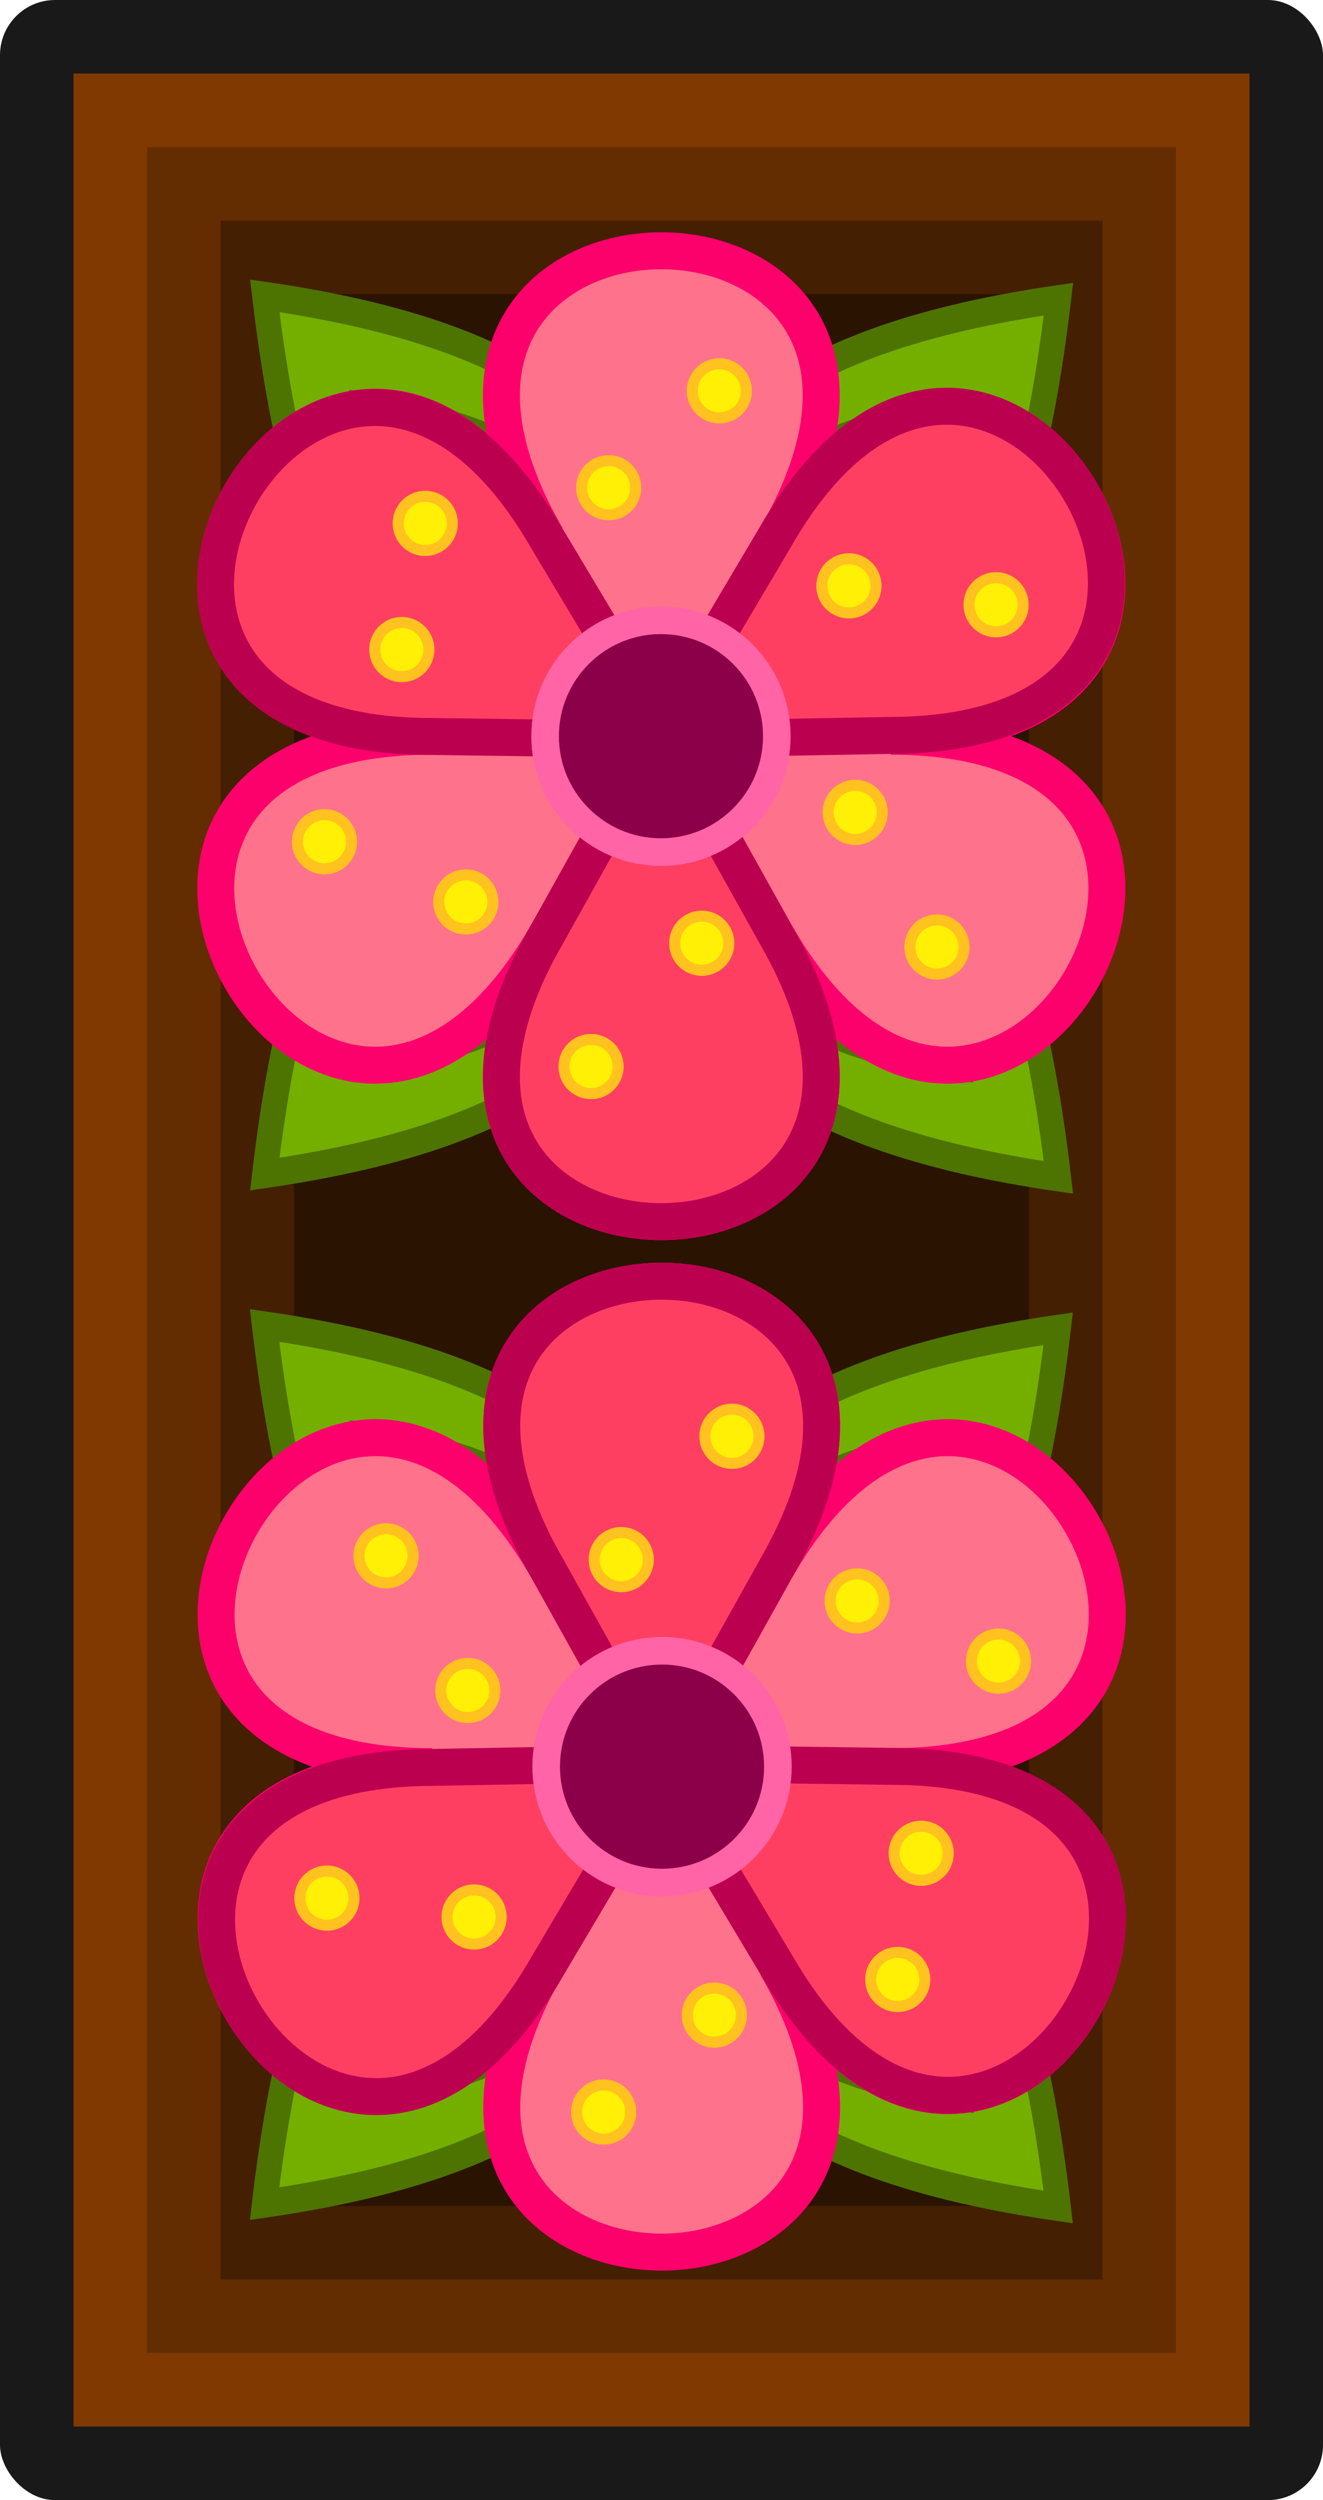 <?xml version="1.0" encoding="UTF-8" standalone="no"?>
<svg
   xmlns:dc="http://purl.org/dc/elements/1.1/"
   xmlns:cc="http://creativecommons.org/ns#"
   xmlns:rdf="http://www.w3.org/1999/02/22-rdf-syntax-ns#"
   xmlns:svg="http://www.w3.org/2000/svg"
   xmlns="http://www.w3.org/2000/svg"
   xmlns:sodipodi="http://sodipodi.sourceforge.net/DTD/sodipodi-0.dtd"
   xmlns:inkscape="http://www.inkscape.org/namespaces/inkscape"
   width="144"
   height="272"
   viewBox="0 0 144 272"
   version="1.1"
   id="svg60"
   sodipodi:docname="map-planter-02.svg"
   inkscape:version="0.92.2 (5c3e80d, 2017-08-06)">
  <defs
     id="defs64" />
  <sodipodi:namedview
     pagecolor="#ffffff"
     bordercolor="#666666"
     borderopacity="1"
     objecttolerance="10"
     gridtolerance="10"
     guidetolerance="10"
     inkscape:pageopacity="0"
     inkscape:pageshadow="2"
     inkscape:window-width="1920"
     inkscape:window-height="1017"
     id="namedview62"
     showgrid="true"
     inkscape:showpageshadow="false"
     scale-x="1"
     fit-margin-top="0"
     fit-margin-left="0"
     fit-margin-right="0"
     fit-margin-bottom="0"
     inkscape:zoom="1.5526316"
     inkscape:cx="-6.6836433"
     inkscape:cy="163.71211"
     inkscape:window-x="1912"
     inkscape:window-y="-8"
     inkscape:window-maximized="1"
     inkscape:current-layer="svg60">
    <inkscape:grid
       type="xygrid"
       id="grid1044"
       empspacing="8"
       spacingy="1.058"
       spacingx="1.058"
       originx="1.5913668e-007"
       originy="3.0517578e-005" />
  </sodipodi:namedview>
  <g
     id="g1016"
     transform="translate(272.868,18.8)">
    <rect
       ry="6"
       rx="6"
       y="-18.8"
       x="-272.868"
       height="272"
       width="144"
       id="rect2209-9"
       style="fill:#191919;fill-opacity:1;stroke:none;stroke-width:10.373;stroke-linecap:butt;stroke-linejoin:miter;stroke-miterlimit:4;stroke-dasharray:none;stroke-opacity:1" />
    <rect
       style="fill:#803a01;fill-opacity:1;stroke:none;stroke-width:9.488;stroke-linecap:butt;stroke-linejoin:miter;stroke-miterlimit:4;stroke-dasharray:none;stroke-opacity:1"
       id="rect2217-7"
       width="128"
       height="256"
       x="-264.868"
       y="-10.8" />
    <rect
       style="fill:#642d01;fill-opacity:1;stroke:none;stroke-width:8.593;stroke-linecap:butt;stroke-linejoin:miter;stroke-miterlimit:4;stroke-dasharray:none;stroke-opacity:1"
       id="rect2211-2"
       width="112"
       height="240"
       x="-256.868"
       y="-2.8" />
    <rect
       y="5.2"
       x="-248.868"
       height="224"
       width="96"
       id="rect2213-3"
       style="fill:#451f01;fill-opacity:1;stroke:none;stroke-width:7.686;stroke-linecap:butt;stroke-linejoin:miter;stroke-miterlimit:4;stroke-dasharray:none;stroke-opacity:1" />
    <rect
       style="fill:#2b1301;fill-opacity:1;stroke:none;stroke-width:6.761;stroke-linecap:butt;stroke-linejoin:miter;stroke-miterlimit:4;stroke-dasharray:none;stroke-opacity:1"
       id="rect2215-2"
       width="80"
       height="208"
       x="-240.868"
       y="13.2" />
  </g>
  <g
     transform="matrix(0.343,0,0,0.343,-17.013,-117.292)"
     id="g24" />
  <g
     transform="matrix(0.343,0,0,0.343,-17.013,-117.292)"
     id="g26" />
  <g
     transform="matrix(0.343,0,0,0.343,-17.013,-117.292)"
     id="g28" />
  <g
     transform="matrix(0.343,0,0,0.343,-17.013,-117.292)"
     id="g30" />
  <g
     transform="matrix(0.343,0,0,0.343,-17.013,-117.292)"
     id="g32" />
  <g
     transform="matrix(0.343,0,0,0.343,-17.013,-117.292)"
     id="g34-3" />
  <g
     transform="matrix(0.343,0,0,0.343,-17.013,-117.292)"
     id="g36" />
  <g
     transform="matrix(0.343,0,0,0.343,-17.013,-117.292)"
     id="g38" />
  <g
     transform="matrix(0.343,0,0,0.343,-17.013,-117.292)"
     id="g40" />
  <g
     transform="matrix(0.343,0,0,0.343,-17.013,-117.292)"
     id="g42" />
  <g
     transform="matrix(0.343,0,0,0.343,-17.013,-117.292)"
     id="g44" />
  <g
     transform="matrix(0.343,0,0,0.343,-17.013,-117.292)"
     id="g46" />
  <g
     transform="matrix(0.343,0,0,0.343,-17.013,-117.292)"
     id="g48" />
  <g
     transform="matrix(0.343,0,0,0.343,-17.013,-117.292)"
     id="g50" />
  <g
     transform="matrix(0.343,0,0,0.343,-17.013,-117.292)"
     id="g52" />
  <g
     id="g1291"
     transform="translate(0,-55.849)">
    <g
       id="g1176"
       style="fill:#74af00;fill-opacity:1;stroke:#4d7400;stroke-opacity:1"
       transform="matrix(-2.748,0,0,-3.051,5.364,200.023)">
      <g
         transform="translate(-44.362,0.879)"
         id="g1238">
        <path
           style="fill:#74af00;fill-opacity:1;stroke:#4d7400;stroke-opacity:1"
           inkscape:connector-curvature="0"
           d="M 19.063,21.035 C 22.273,30.664 14.937,34.332 4.391,35.708 5.766,25.162 9.434,17.825 19.063,21.035 Z"
           id="path1160" />
        <path
           style="fill:#74af00;fill-opacity:1;stroke:#4d7400;stroke-opacity:1"
           inkscape:connector-curvature="0"
           d="m 21.153,21.153 c 9.63,-3.21 13.298,4.127 14.673,14.673 C 25.28,34.451 17.944,30.782 21.153,21.153 Z"
           id="path1164" />
        <path
           style="fill:#74af00;fill-opacity:1;stroke:#4d7400;stroke-opacity:1"
           inkscape:connector-curvature="0"
           d="M 21.153,19.182 C 17.943,9.552 25.28,5.884 35.826,4.509 34.451,15.055 30.782,22.391 21.153,19.182 Z"
           id="path1168" />
        <path
           style="fill:#74af00;fill-opacity:1;stroke:#4d7400;stroke-opacity:1"
           inkscape:connector-curvature="0"
           d="M 19.063,19.063 C 9.434,22.273 5.766,14.937 4.391,4.391 14.937,5.766 22.273,9.434 19.063,19.063 Z"
           id="path1172" />
      </g>
    </g>
    <g
       transform="matrix(0.944,0,0,0.944,4.002,7.559)"
       id="g1263">
      <path
         transform="matrix(-2.748,0,0,-3.051,127.249,197.343)"
         style="fill:#74af00;fill-opacity:1;stroke:#4d7400;stroke-opacity:1"
         inkscape:connector-curvature="0"
         d="m 16.77,23.328 c 2.007,6.018 -2.578,8.31 -9.17,9.17 0.86,-6.591 3.153,-11.176 9.17,-9.17 z"
         id="path1162" />
      <path
         transform="matrix(-2.748,0,0,-3.051,127.249,197.343)"
         style="fill:#74af00;fill-opacity:1;stroke:#4d7400;stroke-opacity:1"
         inkscape:connector-curvature="0"
         d="m 23.446,23.446 c 6.018,-2.006 8.31,2.58 9.17,9.17 -6.59,-0.86 -11.176,-3.152 -9.17,-9.17 z"
         id="path1166" />
      <path
         transform="matrix(-2.748,0,0,-3.051,127.249,197.343)"
         style="fill:#74af00;fill-opacity:1;stroke:#4d7400;stroke-opacity:1"
         inkscape:connector-curvature="0"
         d="m 23.446,16.889 c -2.006,-6.018 2.58,-8.31 9.17,-9.17 -0.86,6.59 -3.152,11.176 -9.17,9.17 z"
         id="path1170" />
      <path
         transform="matrix(-2.748,0,0,-3.051,127.249,197.343)"
         style="fill:#74af00;fill-opacity:1;stroke:#4d7400;stroke-opacity:1"
         inkscape:connector-curvature="0"
         d="M 16.77,16.77 C 10.753,18.777 8.46,14.192 7.6,7.6 c 6.592,0.86 11.177,3.153 9.17,9.17 z"
         id="path1174" />
      <path
         id="path1178"
         d="m 85.243,113.081 c 25.427,-44.04 64.085,22.919 13.232,22.919 50.853,0 12.194,66.959 -13.232,22.919 25.427,44.04 -51.891,44.04 -26.464,0 -25.426,44.04 -64.085,-22.919 -13.232,-22.919 -50.853,0 -12.194,-66.959 13.232,-22.919 -25.426,-44.04 51.891,-44.04 26.464,0 z"
         style="fill:#ff728b;stroke:#fc006c;stroke-width:4.261;stroke-miterlimit:4;stroke-dasharray:none;stroke-opacity:1"
         inkscape:connector-curvature="0" />
      <path
         id="path1180"
         d="m 45.546,136.032 25.789,0.347 -0.013,0.021 0.021,-4.3e-4 -12.564,22.518 c -25.426,44.04 51.891,44.04 26.464,0 l -12.566,-22.522 0.024,2.1e-4 -0.013,-0.021 25.787,-0.464 C 149.327,135.743 110.446,68.913 85.166,113.037 l -13.146,22.184 -0.01,-0.018 -0.012,0.021 -13.248,-22.127 C 33.271,69.088 -5.307,136.094 45.546,136.032 Z"
         style="fill:#ff3f62;stroke:#bc0050;stroke-width:4.261;stroke-miterlimit:4;stroke-dasharray:none;stroke-opacity:1"
         inkscape:connector-curvature="0" />
      <circle
         id="circle1182"
         r="13.359"
         cy="-136"
         cx="-71.97"
         style="fill:#8b0048;fill-opacity:1;stroke:#ff64a6;stroke-width:3.184;stroke-miterlimit:4;stroke-dasharray:none;stroke-opacity:1"
         transform="scale(-1)" />
      <circle
         r="3.122"
         cy="-120.851"
         cx="-110.608"
         id="circle1184"
         style="fill:#fff005;fill-opacity:1;stroke:#ffc21f;stroke-width:1.274;stroke-linecap:butt;stroke-linejoin:miter;stroke-miterlimit:4;stroke-dasharray:none;stroke-opacity:1"
         transform="scale(-1)" />
      <circle
         style="fill:#fff005;fill-opacity:1;stroke:#ffc21f;stroke-width:1.274;stroke-linecap:butt;stroke-linejoin:miter;stroke-miterlimit:4;stroke-dasharray:none;stroke-opacity:1"
         id="circle1186"
         cx="-93.64"
         cy="-118.675"
         r="3.122"
         transform="scale(-1)" />
      <circle
         r="3.122"
         cy="-96.197"
         cx="-78.703"
         id="circle1188"
         style="fill:#fff005;fill-opacity:1;stroke:#ffc21f;stroke-width:1.274;stroke-linecap:butt;stroke-linejoin:miter;stroke-miterlimit:4;stroke-dasharray:none;stroke-opacity:1"
         transform="scale(-1)" />
      <circle
         style="fill:#fff005;fill-opacity:1;stroke:#ffc21f;stroke-width:1.274;stroke-linecap:butt;stroke-linejoin:miter;stroke-miterlimit:4;stroke-dasharray:none;stroke-opacity:1"
         id="circle1190"
         cx="-65.941"
         cy="-107.364"
         r="3.122"
         transform="scale(-1)" />
      <circle
         transform="rotate(48.645)"
         style="fill:#fff005;fill-opacity:1;stroke:#ffc21f;stroke-width:1.274;stroke-linecap:butt;stroke-linejoin:miter;stroke-miterlimit:4;stroke-dasharray:none;stroke-opacity:1"
         id="circle1192"
         cx="113.272"
         cy="40.031"
         r="3.122" />
      <circle
         transform="rotate(48.645)"
         r="3.122"
         cy="51.667"
         cx="122.401"
         id="circle1194"
         style="fill:#fff005;fill-opacity:1;stroke:#ffc21f;stroke-width:1.274;stroke-linecap:butt;stroke-linejoin:miter;stroke-miterlimit:4;stroke-dasharray:none;stroke-opacity:1" />
      <circle
         transform="rotate(48.645)"
         style="fill:#fff005;fill-opacity:1;stroke:#ffc21f;stroke-width:1.274;stroke-linecap:butt;stroke-linejoin:miter;stroke-miterlimit:4;stroke-dasharray:none;stroke-opacity:1"
         id="circle1196"
         cx="133.136"
         cy="72.993"
         r="3.122" />
      <circle
         transform="rotate(48.645)"
         r="3.122"
         cy="65.343"
         cx="149.111"
         id="circle1198"
         style="fill:#fff005;fill-opacity:1;stroke:#ffc21f;stroke-width:1.274;stroke-linecap:butt;stroke-linejoin:miter;stroke-miterlimit:4;stroke-dasharray:none;stroke-opacity:1" />
      <circle
         r="3.122"
         cy="-144.779"
         cx="-94.365"
         id="circle1200"
         style="fill:#fff005;fill-opacity:1;stroke:#ffc21f;stroke-width:1.274;stroke-linecap:butt;stroke-linejoin:miter;stroke-miterlimit:4;stroke-dasharray:none;stroke-opacity:1"
         transform="scale(-1)" />
      <circle
         style="fill:#fff005;fill-opacity:1;stroke:#ffc21f;stroke-width:1.274;stroke-linecap:butt;stroke-linejoin:miter;stroke-miterlimit:4;stroke-dasharray:none;stroke-opacity:1"
         id="circle1202"
         cx="-103.792"
         cy="-160.296"
         r="3.122"
         transform="scale(-1)" />
      <circle
         style="fill:#fff005;fill-opacity:1;stroke:#ffc21f;stroke-width:1.274;stroke-linecap:butt;stroke-linejoin:miter;stroke-miterlimit:4;stroke-dasharray:none;stroke-opacity:1"
         id="circle1204"
         cx="-76.673"
         cy="-159.861"
         r="3.122"
         transform="scale(-1)" />
      <circle
         r="3.122"
         cy="-174.073"
         cx="-63.911"
         id="circle1206"
         style="fill:#fff005;fill-opacity:1;stroke:#ffc21f;stroke-width:1.274;stroke-linecap:butt;stroke-linejoin:miter;stroke-miterlimit:4;stroke-dasharray:none;stroke-opacity:1"
         transform="scale(-1)" />
    </g>
  </g>
  <g
     transform="rotate(-180,72,164.073)"
     id="g1345">
    <g
       transform="matrix(-2.748,0,0,-3.051,5.364,200.023)"
       style="fill:#74af00;fill-opacity:1;stroke:#4d7400;stroke-opacity:1"
       id="g1303">
      <g
         id="g1301"
         transform="translate(-44.362,0.879)">
        <path
           id="path1293"
           d="M 19.063,21.035 C 22.273,30.664 14.937,34.332 4.391,35.708 5.766,25.162 9.434,17.825 19.063,21.035 Z"
           inkscape:connector-curvature="0"
           style="fill:#74af00;fill-opacity:1;stroke:#4d7400;stroke-opacity:1" />
        <path
           id="path1295"
           d="m 21.153,21.153 c 9.63,-3.21 13.298,4.127 14.673,14.673 C 25.28,34.451 17.944,30.782 21.153,21.153 Z"
           inkscape:connector-curvature="0"
           style="fill:#74af00;fill-opacity:1;stroke:#4d7400;stroke-opacity:1" />
        <path
           id="path1297"
           d="M 21.153,19.182 C 17.943,9.552 25.28,5.884 35.826,4.509 34.451,15.055 30.782,22.391 21.153,19.182 Z"
           inkscape:connector-curvature="0"
           style="fill:#74af00;fill-opacity:1;stroke:#4d7400;stroke-opacity:1" />
        <path
           id="path1299"
           d="M 19.063,19.063 C 9.434,22.273 5.766,14.937 4.391,4.391 14.937,5.766 22.273,9.434 19.063,19.063 Z"
           inkscape:connector-curvature="0"
           style="fill:#74af00;fill-opacity:1;stroke:#4d7400;stroke-opacity:1" />
      </g>
    </g>
    <g
       id="g1343"
       transform="matrix(0.944,0,0,0.944,4.002,7.559)">
      <path
         id="path1305"
         d="m 16.77,23.328 c 2.007,6.018 -2.578,8.31 -9.17,9.17 0.86,-6.591 3.153,-11.176 9.17,-9.17 z"
         inkscape:connector-curvature="0"
         style="fill:#74af00;fill-opacity:1;stroke:#4d7400;stroke-opacity:1"
         transform="matrix(-2.748,0,0,-3.051,127.249,197.343)" />
      <path
         id="path1307"
         d="m 23.446,23.446 c 6.018,-2.006 8.31,2.58 9.17,9.17 -6.59,-0.86 -11.176,-3.152 -9.17,-9.17 z"
         inkscape:connector-curvature="0"
         style="fill:#74af00;fill-opacity:1;stroke:#4d7400;stroke-opacity:1"
         transform="matrix(-2.748,0,0,-3.051,127.249,197.343)" />
      <path
         id="path1309"
         d="m 23.446,16.889 c -2.006,-6.018 2.58,-8.31 9.17,-9.17 -0.86,6.59 -3.152,11.176 -9.17,9.17 z"
         inkscape:connector-curvature="0"
         style="fill:#74af00;fill-opacity:1;stroke:#4d7400;stroke-opacity:1"
         transform="matrix(-2.748,0,0,-3.051,127.249,197.343)" />
      <path
         id="path1311"
         d="M 16.77,16.77 C 10.753,18.777 8.46,14.192 7.6,7.6 c 6.592,0.86 11.177,3.153 9.17,9.17 z"
         inkscape:connector-curvature="0"
         style="fill:#74af00;fill-opacity:1;stroke:#4d7400;stroke-opacity:1"
         transform="matrix(-2.748,0,0,-3.051,127.249,197.343)" />
      <path
         inkscape:connector-curvature="0"
         style="fill:#ff728b;stroke:#fc006c;stroke-width:4.261;stroke-miterlimit:4;stroke-dasharray:none;stroke-opacity:1"
         d="m 85.243,113.081 c 25.427,-44.04 64.085,22.919 13.232,22.919 50.853,0 12.194,66.959 -13.232,22.919 25.427,44.04 -51.891,44.04 -26.464,0 -25.426,44.04 -64.085,-22.919 -13.232,-22.919 -50.853,0 -12.194,-66.959 13.232,-22.919 -25.426,-44.04 51.891,-44.04 26.464,0 z"
         id="path1313" />
      <path
         inkscape:connector-curvature="0"
         style="fill:#ff3f62;stroke:#bc0050;stroke-width:4.261;stroke-miterlimit:4;stroke-dasharray:none;stroke-opacity:1"
         d="m 45.546,136.032 25.789,0.347 -0.013,0.021 0.021,-4.3e-4 -12.564,22.518 c -25.426,44.04 51.891,44.04 26.464,0 l -12.566,-22.522 0.024,2.1e-4 -0.013,-0.021 25.787,-0.464 C 149.327,135.743 110.446,68.913 85.166,113.037 l -13.146,22.184 -0.01,-0.018 -0.012,0.021 -13.248,-22.127 C 33.271,69.088 -5.307,136.094 45.546,136.032 Z"
         id="path1315" />
      <circle
         transform="scale(-1)"
         style="fill:#8b0048;fill-opacity:1;stroke:#ff64a6;stroke-width:3.184;stroke-miterlimit:4;stroke-dasharray:none;stroke-opacity:1"
         cx="-71.97"
         cy="-136"
         r="13.359"
         id="circle1317" />
      <circle
         transform="scale(-1)"
         style="fill:#fff005;fill-opacity:1;stroke:#ffc21f;stroke-width:1.274;stroke-linecap:butt;stroke-linejoin:miter;stroke-miterlimit:4;stroke-dasharray:none;stroke-opacity:1"
         id="circle1319"
         cx="-110.608"
         cy="-120.851"
         r="3.122" />
      <circle
         transform="scale(-1)"
         r="3.122"
         cy="-118.675"
         cx="-93.64"
         id="circle1321"
         style="fill:#fff005;fill-opacity:1;stroke:#ffc21f;stroke-width:1.274;stroke-linecap:butt;stroke-linejoin:miter;stroke-miterlimit:4;stroke-dasharray:none;stroke-opacity:1" />
      <circle
         transform="scale(-1)"
         style="fill:#fff005;fill-opacity:1;stroke:#ffc21f;stroke-width:1.274;stroke-linecap:butt;stroke-linejoin:miter;stroke-miterlimit:4;stroke-dasharray:none;stroke-opacity:1"
         id="circle1323"
         cx="-78.703"
         cy="-96.197"
         r="3.122" />
      <circle
         transform="scale(-1)"
         r="3.122"
         cy="-107.364"
         cx="-65.941"
         id="circle1325"
         style="fill:#fff005;fill-opacity:1;stroke:#ffc21f;stroke-width:1.274;stroke-linecap:butt;stroke-linejoin:miter;stroke-miterlimit:4;stroke-dasharray:none;stroke-opacity:1" />
      <circle
         r="3.122"
         cy="40.031"
         cx="113.272"
         id="circle1327"
         style="fill:#fff005;fill-opacity:1;stroke:#ffc21f;stroke-width:1.274;stroke-linecap:butt;stroke-linejoin:miter;stroke-miterlimit:4;stroke-dasharray:none;stroke-opacity:1"
         transform="rotate(48.645)" />
      <circle
         style="fill:#fff005;fill-opacity:1;stroke:#ffc21f;stroke-width:1.274;stroke-linecap:butt;stroke-linejoin:miter;stroke-miterlimit:4;stroke-dasharray:none;stroke-opacity:1"
         id="circle1329"
         cx="122.401"
         cy="51.667"
         r="3.122"
         transform="rotate(48.645)" />
      <circle
         r="3.122"
         cy="72.993"
         cx="133.136"
         id="circle1331"
         style="fill:#fff005;fill-opacity:1;stroke:#ffc21f;stroke-width:1.274;stroke-linecap:butt;stroke-linejoin:miter;stroke-miterlimit:4;stroke-dasharray:none;stroke-opacity:1"
         transform="rotate(48.645)" />
      <circle
         style="fill:#fff005;fill-opacity:1;stroke:#ffc21f;stroke-width:1.274;stroke-linecap:butt;stroke-linejoin:miter;stroke-miterlimit:4;stroke-dasharray:none;stroke-opacity:1"
         id="circle1333"
         cx="149.111"
         cy="65.343"
         r="3.122"
         transform="rotate(48.645)" />
      <circle
         transform="scale(-1)"
         style="fill:#fff005;fill-opacity:1;stroke:#ffc21f;stroke-width:1.274;stroke-linecap:butt;stroke-linejoin:miter;stroke-miterlimit:4;stroke-dasharray:none;stroke-opacity:1"
         id="circle1335"
         cx="-94.365"
         cy="-144.779"
         r="3.122" />
      <circle
         transform="scale(-1)"
         r="3.122"
         cy="-160.296"
         cx="-103.792"
         id="circle1337"
         style="fill:#fff005;fill-opacity:1;stroke:#ffc21f;stroke-width:1.274;stroke-linecap:butt;stroke-linejoin:miter;stroke-miterlimit:4;stroke-dasharray:none;stroke-opacity:1" />
      <circle
         transform="scale(-1)"
         r="3.122"
         cy="-159.861"
         cx="-76.673"
         id="circle1339"
         style="fill:#fff005;fill-opacity:1;stroke:#ffc21f;stroke-width:1.274;stroke-linecap:butt;stroke-linejoin:miter;stroke-miterlimit:4;stroke-dasharray:none;stroke-opacity:1" />
      <circle
         transform="scale(-1)"
         style="fill:#fff005;fill-opacity:1;stroke:#ffc21f;stroke-width:1.274;stroke-linecap:butt;stroke-linejoin:miter;stroke-miterlimit:4;stroke-dasharray:none;stroke-opacity:1"
         id="circle1341"
         cx="-63.911"
         cy="-174.073"
         r="3.122" />
    </g>
  </g>
</svg>
